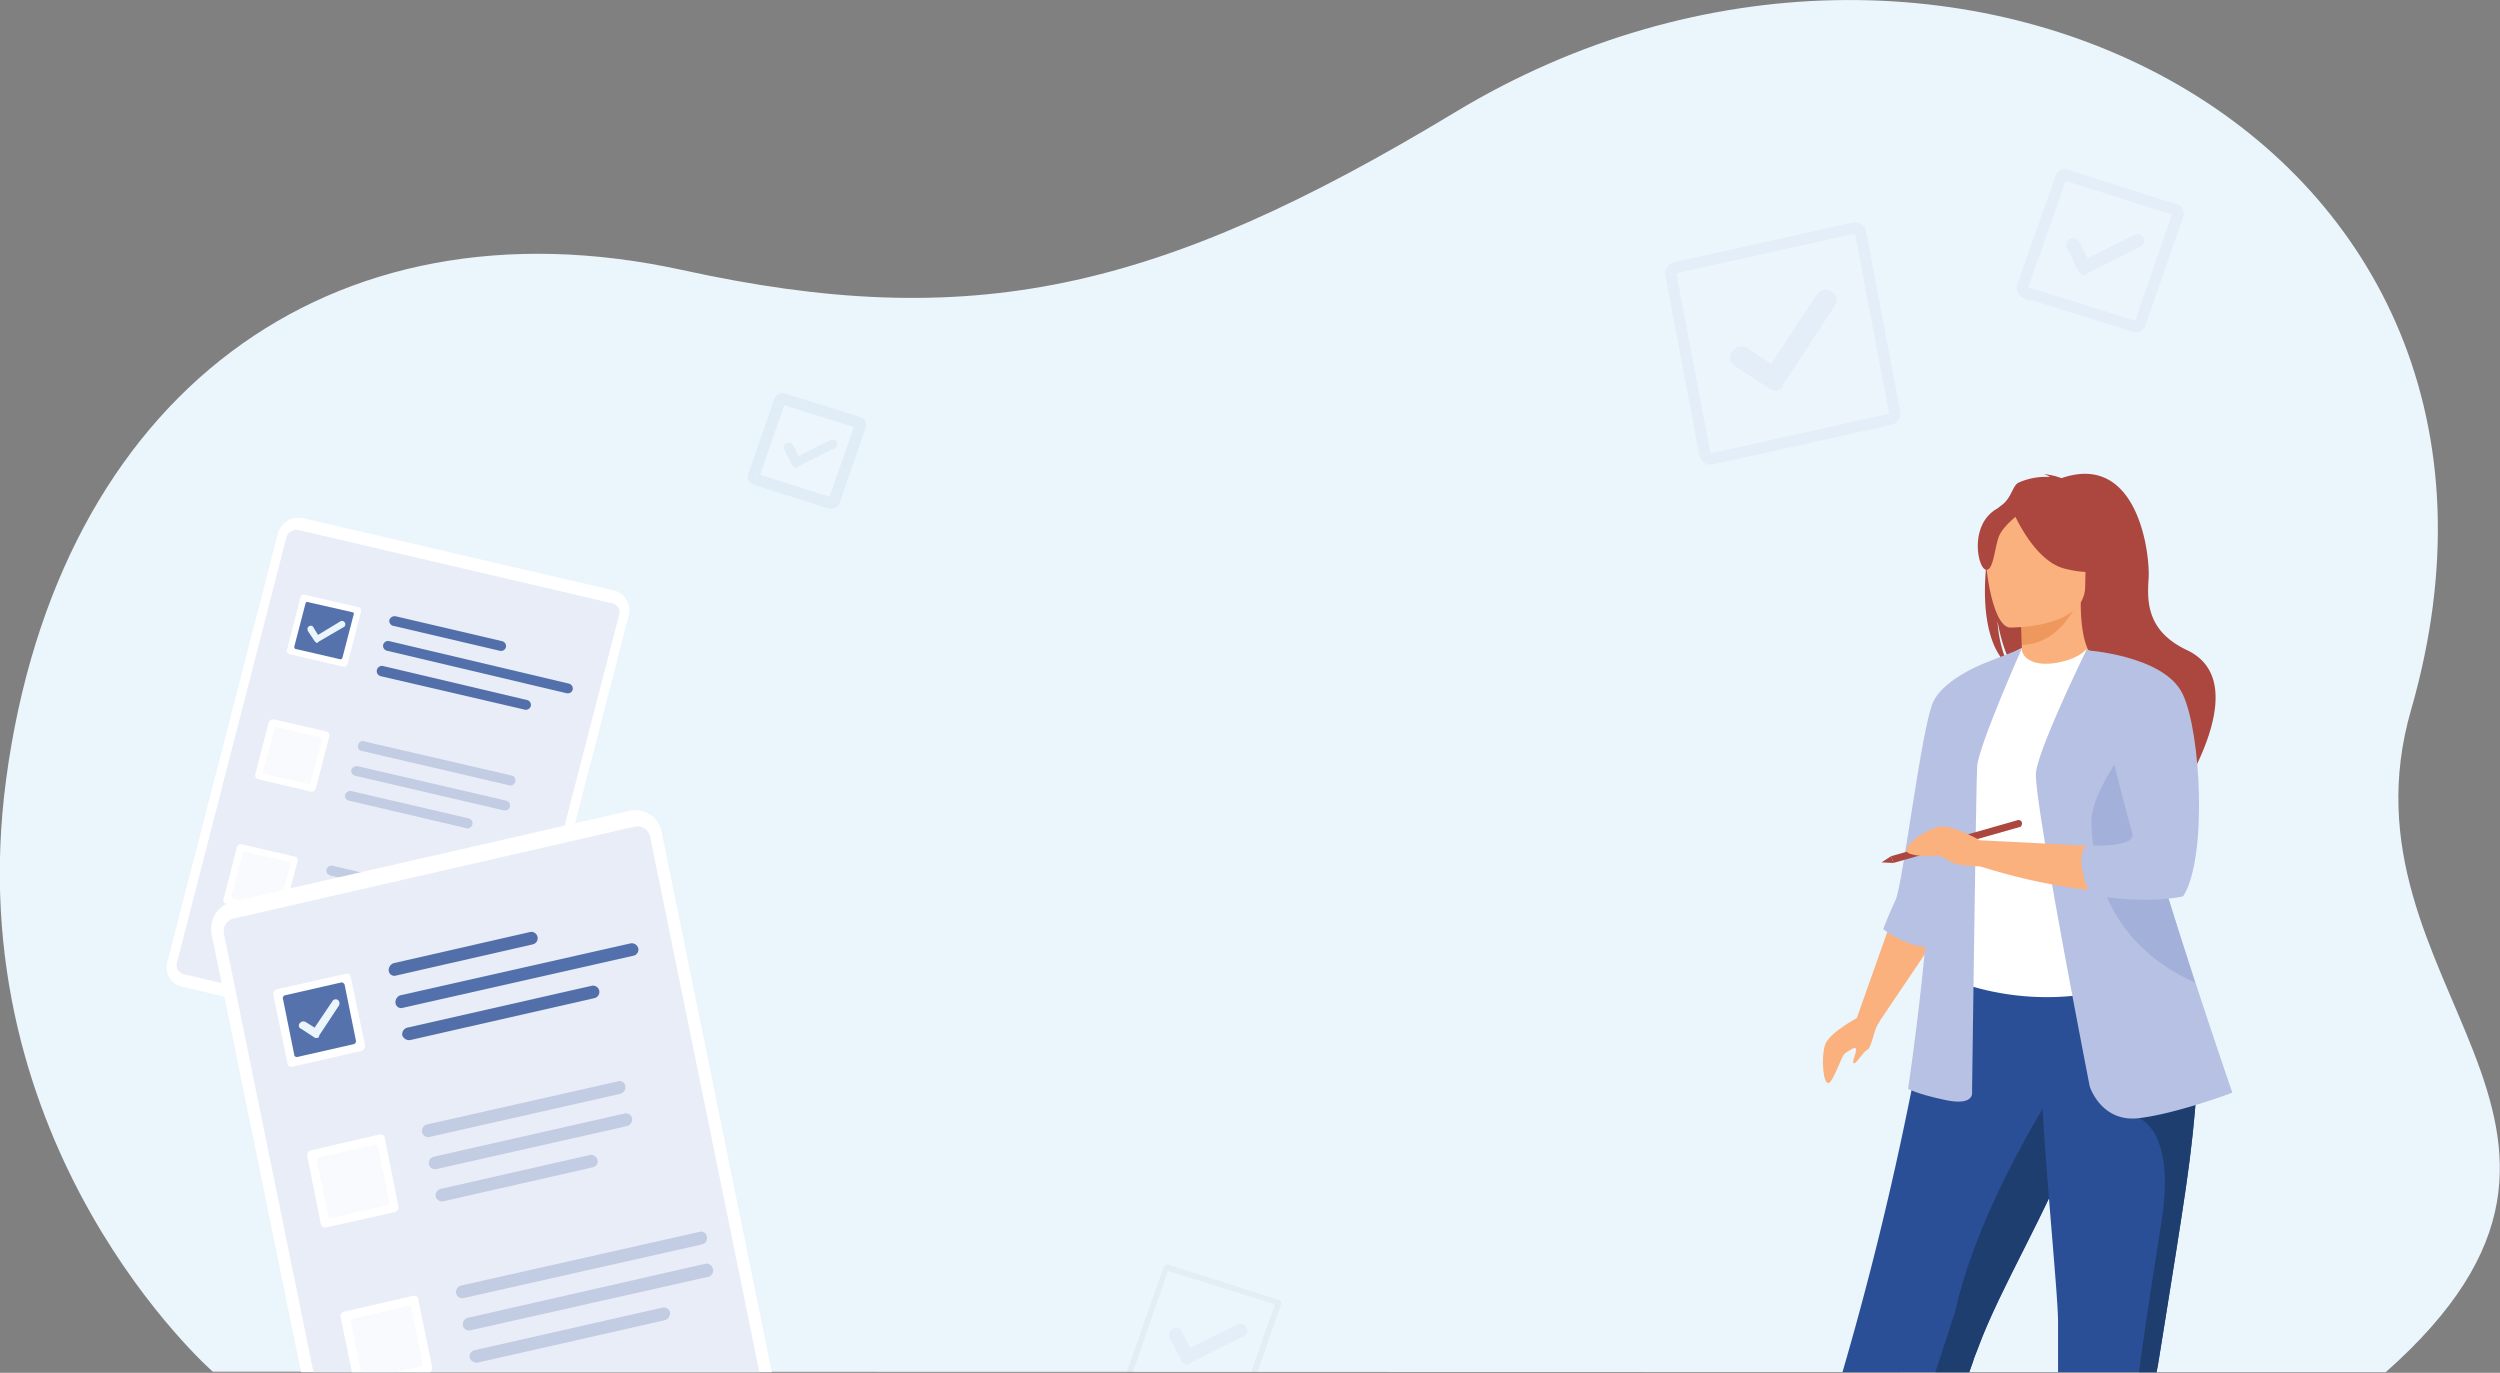 <svg xmlns="http://www.w3.org/2000/svg" width="441.8" height="242.6" viewBox="0 0 441.8 242.6">
  <rect x="0" y="0" width="441.8" height="242.6" fill="#808080" stroke="none"/>
  <defs>
    <style>
      .cls-1 {
        fill: #ebf5fc;
      }

      .cls-2 {
        fill: #ab473e;
      }

      .cls-3 {
        fill: #fab17e;
      }

      .cls-4 {
        fill: #ee985e;
      }

      .cls-14, .cls-17, .cls-19, .cls-5 {
        fill: #2b4f97;
      }

      .cls-21, .cls-6 {
        fill: #fff;
      }

      .cls-7 {
        fill: #609ba8;
      }

      .cls-8 {
        fill: #b6c1e3;
      }

      .cls-23, .cls-9 {
        fill: #1e3e70;
      }

      .cls-10 {
        fill: #a3b0da;
      }

      .cls-11 {
        fill: none;
      }

      .cls-12, .cls-16 {
        fill: #e9edf7;
      }

      .cls-13, .cls-14 {
        opacity: 0.59;
      }

      .cls-14, .cls-16, .cls-17, .cls-19 {
        isolation: isolate;
      }

      .cls-15, .cls-16 {
        opacity: 0.52;
      }

      .cls-17, .cls-18 {
        opacity: 0.79;
      }

      .cls-19 {
        opacity: 0.8;
      }

      .cls-20 {
        opacity: 0.06;
      }

      .cls-21 {
        stroke: #2b4f97;
        stroke-width: 2px;
      }

      .cls-22, .cls-23 {
        opacity: 0.04;
      }
    </style>
  </defs>
  <title>home-mobile-2</title>
  <g id="Layer_2" data-name="Layer 2">
    <g id="Layer_1-2" data-name="Layer 1">
      <path class="cls-1" d="M37.6,242.4S-7.7,202.8,1.1,137.6C10.2,70,58.1,34.1,120.5,47.7c51,11.2,83.9,4,136.7-27.9,86.5-52.2,198,4.3,168.9,105.6-14.2,49,45.1,73.2-4.5,117.1Z"/>
      <g>
        <path class="cls-2" d="M351.2,98.4c-1.4-5.3.7-7.8,2.5-9.1s1.9-3.4,3-4a11.7,11.7,0,0,1,5.6-1,4.1,4.1,0,0,0-1.1-.5,11,11,0,0,1,3.1.7c13.6-4.7,15.7,13.6,15.4,17.8s-.2,9.3,6.8,12.6c13.5,6.4-4.4,30.5-4.4,30.5.3-3.5-17-21.6-26-27-2.2-3-3-8.2-3.1-8.6a22,22,0,0,0,1.9,7.8C350.8,114.1,350.2,105.8,351.2,98.4Z"/>
        <path class="cls-3" d="M356.6,118.7s4.4,2.1,7.7,1.3,5.1-4.5,5.1-4.5-1.7-1.9-1.7-9.1h-.6l-10,1.9s.2,2.9.2,5.6S357.2,118.4,356.6,118.7Z"/>
        <path class="cls-4" d="M357.1,108.4s.2,2.9.2,5.6c5.6-.2,8.6-4.9,9.8-7.5Z"/>
        <path class="cls-5" d="M348.9,239.9l.6-1.6c4-10.9,12.5-24.5,17-36.9l1.9-5.6.5-1.7a122.6,122.6,0,0,0,5.1-24.6l-32.1.2a588.9,588.9,0,0,1-16.3,72.8H348Z"/>
        <path class="cls-6" d="M346.4,152.8c0,14-2.3,20-2.3,20a47.1,47.1,0,0,0,30.2,1.7l11.7-3.1c-.3-.5-2.6-9.9-2.8-10.4-3.5-6.8-4.4-9.7-4.8-11.8a42,42,0,0,1-.5-11.7,94.9,94.9,0,0,1,4-18.5c-4.4-.9-8.6-2.6-13.3-4.2-1,1.3-4.3,2.5-7.1,2.5s-4.3-1.4-4.2-2.8c-3.4,1.8-6.2,3.5-6.2,3.5-2.9,4.7-8.9,9.2-9.4,16.4C341.6,136.2,346.4,152.4,346.4,152.8Z"/>
        <path class="cls-7" d="M374,154.3c1.5,1.9,4.1,12.9,10.9,14.3-3.5-7.9-6.1-11.3-6.5-13.8a51.8,51.8,0,0,1-.4-13.6l-4-6.1c-.1-.6-3.5-10.2-4.6-1.6S372.5,152.3,374,154.3Z"/>
        <path class="cls-3" d="M355.2,110.9s13.3.2,13.3-7.3,1.7-12.7-6.8-13.2-10.1,2.5-10.7,5S351.8,110.7,355.2,110.9Z"/>
        <path class="cls-2" d="M355.7,90.3s3.6,8.8,9.2,10.2,8-.1,8-.1a14.3,14.3,0,0,1-5.2-8.6C367.8,91.9,358.4,86,355.7,90.3Z"/>
        <path class="cls-2" d="M356.6,91s-2.7,2-3.4,3.9-.9,5.9-2.2,5.8-2.7-6.1.3-9.5S356.6,91,356.6,91Z"/>
        <path class="cls-3" d="M334.3,162.5,328.1,180l3.5,1.3L342,165.9Z"/>
        <path class="cls-8" d="M351.2,117s-7.4,2.7-9.5,6.9-5.4,32.3-6.7,35.1-2.2,5.2-2.2,5.2,3.7,2.9,7.4,3.1S351.2,117,351.2,117Z"/>
        <path class="cls-8" d="M357.3,114.6s-7.7,17.3-7.9,20.9-.9,57.5-.9,57.5.5,2.5-4.7,1.4-6.6-2-6.6-2,5-33.4,3.6-44.9S351.2,117,351.2,117Z"/>
        <path class="cls-9" d="M348,242.5c.6-1.6.8-2.2.9-2.6l.6-1.5c4-10.9,12.5-24.6,17-37l1.9-5.6.5-1.7-4.7-3.3s-14.3,21.2-18.7,41c-3.5,10.7-2.1,6.6-3.5,10.7"/>
        <path class="cls-5" d="M381.1,242.5c.2-1,.7-4.1,1.4-8.4,1.5-9.4,2.8-17.4,3.8-24.3s1.6-12.8,1.9-17.7a17,17,0,0,0,.1-2.2v-2.2l-27.8-2.5c.4,17,3.2,42.8,3.2,48.5v8.8Z"/>
        <path class="cls-9" d="M381.1,242.5c.6-3.1-.4,2.7,1.4-8.4,1.5-9.4,2.8-17.4,3.8-24.3s1.6-12.8,1.9-17.7L378,197.6s6.5,2.1,4,18.1-3.3,21.4-4,26.8Z"/>
        <path class="cls-8" d="M369.3,192s2,6.4,8.7,5.6,16.5-4.5,16.5-4.5-2.9-8.4-6.5-19.4c-4.4-13.4-9.8-30.6-12.3-41.4a74.4,74.4,0,0,1-1.4-7.4l-5.6-10s-8.4,17.2-8.9,21.6S369.3,192,369.3,192Z"/>
        <path class="cls-3" d="M376.1,135.9l-7.5-21a128.3,128.3,0,0,1,14.1,4.7s3,3.5,4.8,11.5c0,0,1.9,19.3-2.4,26.3,0,0-13.5,2.5-35.2-4.3v-4.6s23.7,1.1,28.6,1.7Z"/>
        <path class="cls-10" d="M369.6,145.6c.3,7,2.1,20.7,18.2,28h.1c-4.3-13.4-9.7-30.5-12.3-41.4C372.7,136.4,369.4,141.7,369.6,145.6Z"/>
        <path class="cls-8" d="M368.6,114.9s13.8.9,17.1,7.7,4.4,29.2.1,35.8c0,0-5.8,1.5-16-.2h-.4s-3.3-7.3-.4-8.8c0,0,8.7.5,7.8-2.2S368.6,114.9,368.6,114.9Z"/>
        <path class="cls-2" d="M334.2,151.3l.4,1.2,22.5-6.4a.9.9,0,0,0,.2-.8.7.7,0,0,0-.6-.4Z"/>
        <path class="cls-2" d="M332.5,152.4l1.7-1.1.4,1.2Z"/>
        <path class="cls-3" d="M328.9,179.5s-5.7,2.9-6.4,5.2-.3,6.8.6,6.7,2.3-4.9,3-5.3,1.9-1.4,1.9-.6-.8,2.2-.4,2.4,1.6-2,2.4-2.4,1.2-3.8,2-4.7S328.9,179.5,328.9,179.5Z"/>
        <path class="cls-3" d="M349.9,148.5s-5.1-2.9-7.3-2.4-7.6,4-5,4.8,4.8,0,5.8.6,1.8,1.6,6.5,1.6S349.9,148.5,349.9,148.5Z"/>
      </g>
      <g>
        <g>
          <polygon class="cls-11" points="47.1 87.1 116.7 103.5 93.8 193.4 24.2 177 47.1 87.1"/>
          <path class="cls-6" d="M86.9,187.2,32.3,174.4a3.5,3.5,0,0,1-2.7-4.5L49.1,94.3a3.8,3.8,0,0,1,4.6-2.7l54.6,12.7a3.6,3.6,0,0,1,2.8,4.5L91.6,184.4A4.1,4.1,0,0,1,86.9,187.2Z"/>
          <path class="cls-12" d="M87.8,185.1,32.6,172.2a1.7,1.7,0,0,1-1.3-2.2L50.6,95a1.9,1.9,0,0,1,2.3-1.3l55.2,12.9a1.6,1.6,0,0,1,1.3,2.1L90,183.7A1.9,1.9,0,0,1,87.8,185.1Z"/>
          <g class="cls-13">
            <g class="cls-13">
              <path class="cls-14" d="M90.1,138.8l-26.2-6.1a.8.8,0,0,1-.6-1.1c.1-.4.6-.8,1-.6l26.3,6.1a.9.9,0,0,1-.5,1.7Z"/>
            </g>
            <g class="cls-13">
              <path class="cls-14" d="M89,143.2l-26.2-6.1a.9.9,0,0,1-.7-1.1,1.1,1.1,0,0,1,1.1-.6l26.3,6.1a.9.9,0,0,1,.6,1.1A.9.9,0,0,1,89,143.2Z"/>
            </g>
            <g class="cls-13">
              <path class="cls-14" d="M82.2,146.3l-20.5-4.8a.9.9,0,0,1-.7-1.1,1,1,0,0,1,1.1-.6l20.6,4.8a.9.9,0,1,1-.5,1.7Z"/>
            </g>
          </g>
          <path class="cls-6" d="M55,139.9l-9.4-2.2a.7.7,0,0,1-.5-.8l2.4-9.3a.9.9,0,0,1,.8-.5l9.5,2.2a.7.7,0,0,1,.4.8l-2.4,9.3A.8.8,0,0,1,55,139.9Z"/>
          <g class="cls-15">
            <path class="cls-16" d="M54.4,138.5l-7.6-1.7a.5.5,0,0,1-.3-.5l2-7.5c0-.2.2-.3.4-.3l7.7,1.8c.2,0,.3.3.3.5l-2,7.4A.3.3,0,0,1,54.4,138.5Z"/>
          </g>
          <g class="cls-13">
            <g class="cls-13">
              <path class="cls-14" d="M91.2,162.5l-32.9-7.8a.9.9,0,0,1-.6-1,.9.9,0,0,1,1.1-.7l32.8,7.7a.9.9,0,0,1,.7,1.1A1,1,0,0,1,91.2,162.5Z"/>
            </g>
            <g class="cls-13">
              <path class="cls-14" d="M90.1,166.9l-32.9-7.8a.8.8,0,0,1-.6-1,.9.9,0,0,1,1-.7l32.9,7.7a.9.9,0,0,1-.4,1.8Z"/>
            </g>
            <g class="cls-13">
              <path class="cls-14" d="M82,169.6l-25.9-6.1a.9.9,0,0,1-.6-1,.9.9,0,0,1,1.1-.7l25.8,6.1a.9.9,0,0,1,.7,1.1A1.1,1.1,0,0,1,82,169.6Z"/>
            </g>
          </g>
          <path class="cls-6" d="M49.5,161.9,40,159.7a.6.6,0,0,1-.5-.8l2.4-9.3a.7.7,0,0,1,.8-.4l9.5,2.2a.6.6,0,0,1,.4.7l-2.4,9.3A.5.5,0,0,1,49.5,161.9Z"/>
          <g class="cls-15">
            <path class="cls-16" d="M48.8,160.6l-7.6-1.8c-.2,0-.3-.3-.3-.5l2-7.4c0-.3.2-.4.5-.3l7.6,1.7a.5.5,0,0,1,.3.5l-2,7.5C49.3,160.4,49.1,160.6,48.8,160.6Z"/>
          </g>
          <path class="cls-17" d="M88.3,115l-18.8-4.4a.9.9,0,0,1-.7-1,1,1,0,0,1,1.1-.7l18.8,4.4a.9.9,0,0,1,.7,1.1A.9.9,0,0,1,88.3,115Z"/>
          <g class="cls-18">
            <path class="cls-5" d="M100.1,122.5,68.4,115a.9.9,0,0,1-.7-1,.9.9,0,0,1,1.1-.7l31.7,7.5a.9.9,0,0,1,.7,1.1A.9.9,0,0,1,100.1,122.5Z"/>
          </g>
          <path class="cls-17" d="M92.7,125.4l-25.4-5.9a.9.9,0,0,1,.4-1.8l25.4,6a.9.9,0,0,1,.7,1.1A.9.9,0,0,1,92.7,125.4Z"/>
          <path class="cls-6" d="M60.6,117.8l-9.5-2.2a.6.6,0,0,1-.4-.7l2.4-9.3a.6.6,0,0,1,.8-.5l9.4,2.2a.6.6,0,0,1,.5.8l-2.4,9.3A.6.6,0,0,1,60.6,117.8Z"/>
          <path class="cls-19" d="M60.1,116.5l-7.8-1.8c-.2,0-.3-.2-.3-.4l2-7.7c.1-.2.3-.3.4-.2l7.9,1.8c.2,0,.3.2.2.4l-2,7.7C60.4,116.4,60.3,116.6,60.1,116.5Z"/>
          <path class="cls-1" d="M55.9,113.6l-.3-.3-1.2-1.8c-.1-.3-.1-.7.2-.8a.5.5,0,0,1,.8.2l.8,1.3,3.8-2.3a.6.6,0,1,1,.6,1l-4.3,2.5C56.2,113.6,56.1,113.6,55.9,113.6Z"/>
        </g>
        <g>
          <path class="cls-6" d="M53.2,242.5,37.4,165.1a5,5,0,0,1,3.8-5.8l70-16a4.7,4.7,0,0,1,5.7,3.6l19.5,95.6Z"/>
          <path class="cls-12" d="M55.4,242.5,39.6,165.1a2.3,2.3,0,0,1,1.8-2.8l70.7-16.2a2.3,2.3,0,0,1,2.8,1.8l19.3,94.6Z"/>
          <g class="cls-13">
            <g class="cls-13">
              <path class="cls-14" d="M109.6,193.3,76,200.9a1.1,1.1,0,0,1-1.4-.8,1.2,1.2,0,0,1,.9-1.4l33.7-7.6a1,1,0,0,1,1.3.8A1.2,1.2,0,0,1,109.6,193.3Z"/>
            </g>
            <g class="cls-13">
              <path class="cls-14" d="M110.8,199l-33.7,7.6a1.1,1.1,0,0,1-1.3-.8,1.2,1.2,0,0,1,.9-1.4l33.6-7.6a1.1,1.1,0,0,1,1.4.8A1.2,1.2,0,0,1,110.8,199Z"/>
            </g>
            <g class="cls-13">
              <path class="cls-14" d="M104.7,206.3l-26.4,6a1.2,1.2,0,0,1-1.3-.8,1.2,1.2,0,0,1,.9-1.4l26.4-6a1.2,1.2,0,0,1,1.3.9A1.1,1.1,0,0,1,104.7,206.3Z"/>
            </g>
          </g>
          <path class="cls-6" d="M69.8,214.2l-12.1,2.7a.8.8,0,0,1-1-.6l-2.4-12a.9.9,0,0,1,.6-1L67,200.5a.8.8,0,0,1,1,.6l2.4,12.1A.9.9,0,0,1,69.8,214.2Z"/>
          <g class="cls-15">
            <path class="cls-16" d="M68.4,213l-9.8,2.2c-.3.1-.5-.1-.6-.4l-2-9.6a.7.7,0,0,1,.4-.7l9.8-2.2c.3-.1.5.1.6.4l2,9.7A.8.8,0,0,1,68.4,213Z"/>
          </g>
          <g class="cls-13">
            <g class="cls-13">
              <path class="cls-14" d="M124.1,219.9l-42.2,9.5a1.1,1.1,0,0,1-1.3-.9,1.2,1.2,0,0,1,.8-1.3l42.2-9.5a1,1,0,0,1,1.3.8A1.1,1.1,0,0,1,124.1,219.9Z"/>
            </g>
            <g class="cls-13">
              <path class="cls-14" d="M125.3,225.6l-42.2,9.5a1.1,1.1,0,0,1-1.3-.9,1.2,1.2,0,0,1,.8-1.3l42.2-9.6a1.2,1.2,0,0,1,.5,2.3Z"/>
            </g>
            <g class="cls-13">
              <path class="cls-14" d="M117.5,233.3l-33.1,7.5a1.3,1.3,0,0,1-1.4-.9,1.1,1.1,0,0,1,.9-1.3l33.1-7.5a1.1,1.1,0,0,1,1.4.8A1.3,1.3,0,0,1,117.5,233.3Z"/>
            </g>
          </g>
          <path class="cls-6" d="M62.2,242.5l-2-9.7a.8.8,0,0,1,.6-1L73,229a.7.7,0,0,1,.9.6l2.5,12.1a.9.9,0,0,1-.4.8Z"/>
          <g class="cls-15">
            <path class="cls-16" d="M74.3,241.5l-4.6,1H63.8L62,233.6c-.1-.2.1-.5.4-.6l9.7-2.2a.4.4,0,0,1,.6.4l2,9.7A.6.6,0,0,1,74.3,241.5Z"/>
          </g>
          <path class="cls-17" d="M94.1,166.9,70,172.4a1,1,0,0,1-1.3-.8,1.3,1.3,0,0,1,.9-1.4l24.1-5.5a1.1,1.1,0,0,1,.4,2.2Z"/>
          <g class="cls-18">
            <path class="cls-5" d="M111.9,168.9l-40.7,9.2a1,1,0,0,1-1.3-.8,1.3,1.3,0,0,1,.8-1.4l40.8-9.2a1.2,1.2,0,0,1,1.3.9A1.1,1.1,0,0,1,111.9,168.9Z"/>
          </g>
          <path class="cls-17" d="M105,176.4l-32.5,7.4a1.3,1.3,0,0,1-1.4-.8,1.2,1.2,0,0,1,.9-1.4l32.6-7.4a1.1,1.1,0,0,1,.4,2.2Z"/>
          <path class="cls-6" d="M63.9,185.7l-12.2,2.8a.7.7,0,0,1-.9-.6l-2.5-12.1a.9.9,0,0,1,.7-1l12.1-2.7a.7.7,0,0,1,.9.6l2.5,12A.9.9,0,0,1,63.9,185.7Z"/>
          <path class="cls-19" d="M62.6,184.5l-10.1,2.3c-.2,0-.5-.1-.5-.4l-2-9.9c-.1-.2.1-.5.3-.6l10.1-2.3a.7.7,0,0,1,.5.4l2,9.9A.6.6,0,0,1,62.6,184.5Z"/>
          <path class="cls-1" d="M56.1,183.4a.6.6,0,0,1-.6-.1l-2.3-1.5a.6.6,0,0,1-.2-1,.8.8,0,0,1,1-.2l1.6,1,3.1-4.6a.7.7,0,0,1,1-.3.8.8,0,0,1,.2,1L56.4,183C56.4,183.3,56.3,183.4,56.1,183.4Z"/>
        </g>
      </g>
      <g class="cls-20">
        <path class="cls-21" d="M146.8,88.9l-13.3-4.2a.4.4,0,0,1-.3-.6l4.6-13.3a.7.7,0,0,1,.6-.3l13.4,4.2a.5.5,0,0,1,.2.6l-4.6,13.3A.6.6,0,0,1,146.8,88.9Z"/>
        <path class="cls-5" d="M140.5,82.6a.7.7,0,0,1-.5-.4l-1.4-2.8a.8.8,0,0,1,.4-1.1.8.8,0,0,1,1.1.3l1,2,5.6-2.8a.9.9,0,0,1,1.2.3.8.8,0,0,1-.4,1.1L141,82.4C140.9,82.7,140.7,82.7,140.5,82.6Z"/>
      </g>
      <g class="cls-22">
        <path class="cls-21" d="M377.3,57.7l-19.5-6.1a.8.8,0,0,1-.4-.9l6.8-19.3a.7.7,0,0,1,.8-.5l19.5,6.2a.7.7,0,0,1,.4.8l-6.7,19.3A.8.8,0,0,1,377.3,57.7Z"/>
        <path class="cls-5" d="M368,48.6a2,2,0,0,1-.7-.6l-2-4.1a1.3,1.3,0,0,1,.5-1.7,1.4,1.4,0,0,1,1.7.6l1.4,2.8,8.3-4.1a1.2,1.2,0,0,1,1.6.5,1.1,1.1,0,0,1-.6,1.6l-9.3,4.7A.8.8,0,0,1,368,48.6Z"/>
      </g>
      <g class="cls-22">
        <path class="cls-21" d="M334,74.1l-31.5,7a1.1,1.1,0,0,1-1.2-.8l-6-31.7a1.1,1.1,0,0,1,.8-1.3l31.5-7a1,1,0,0,1,1.2.8l6,31.7A1.1,1.1,0,0,1,334,74.1Z"/>
        <path class="cls-5" d="M314.1,69a1.7,1.7,0,0,1-1.4-.3l-6.1-4a1.8,1.8,0,0,1-.5-2.6,2,2,0,0,1,2.7-.6l4.2,2.8,8-12.2a2,2,0,0,1,2.7-.6,1.8,1.8,0,0,1,.5,2.6L315.1,68C315,68.6,314.7,68.8,314.1,69Z"/>
      </g>
      <path class="cls-23" d="M225.9,229.7l-19.4-6.2a.7.7,0,0,0-.9.5l-6.5,18.5h1.1l6.2-17.9,18.9,5.9-4.2,12h1.1l4.2-12A.7.7,0,0,0,225.9,229.7Z"/>
      <g class="cls-22">
        <path class="cls-5" d="M209.5,241.1a.9.9,0,0,1-.7-.6l-2.1-4.1a1.2,1.2,0,0,1,.6-1.6,1.1,1.1,0,0,1,1.6.6l1.4,2.8,8.3-4.1a1.3,1.3,0,0,1,1.7.5,1.2,1.2,0,0,1-.6,1.6l-9.4,4.7A.5.5,0,0,1,209.5,241.1Z"/>
      </g>
    </g>
  </g>
</svg>
